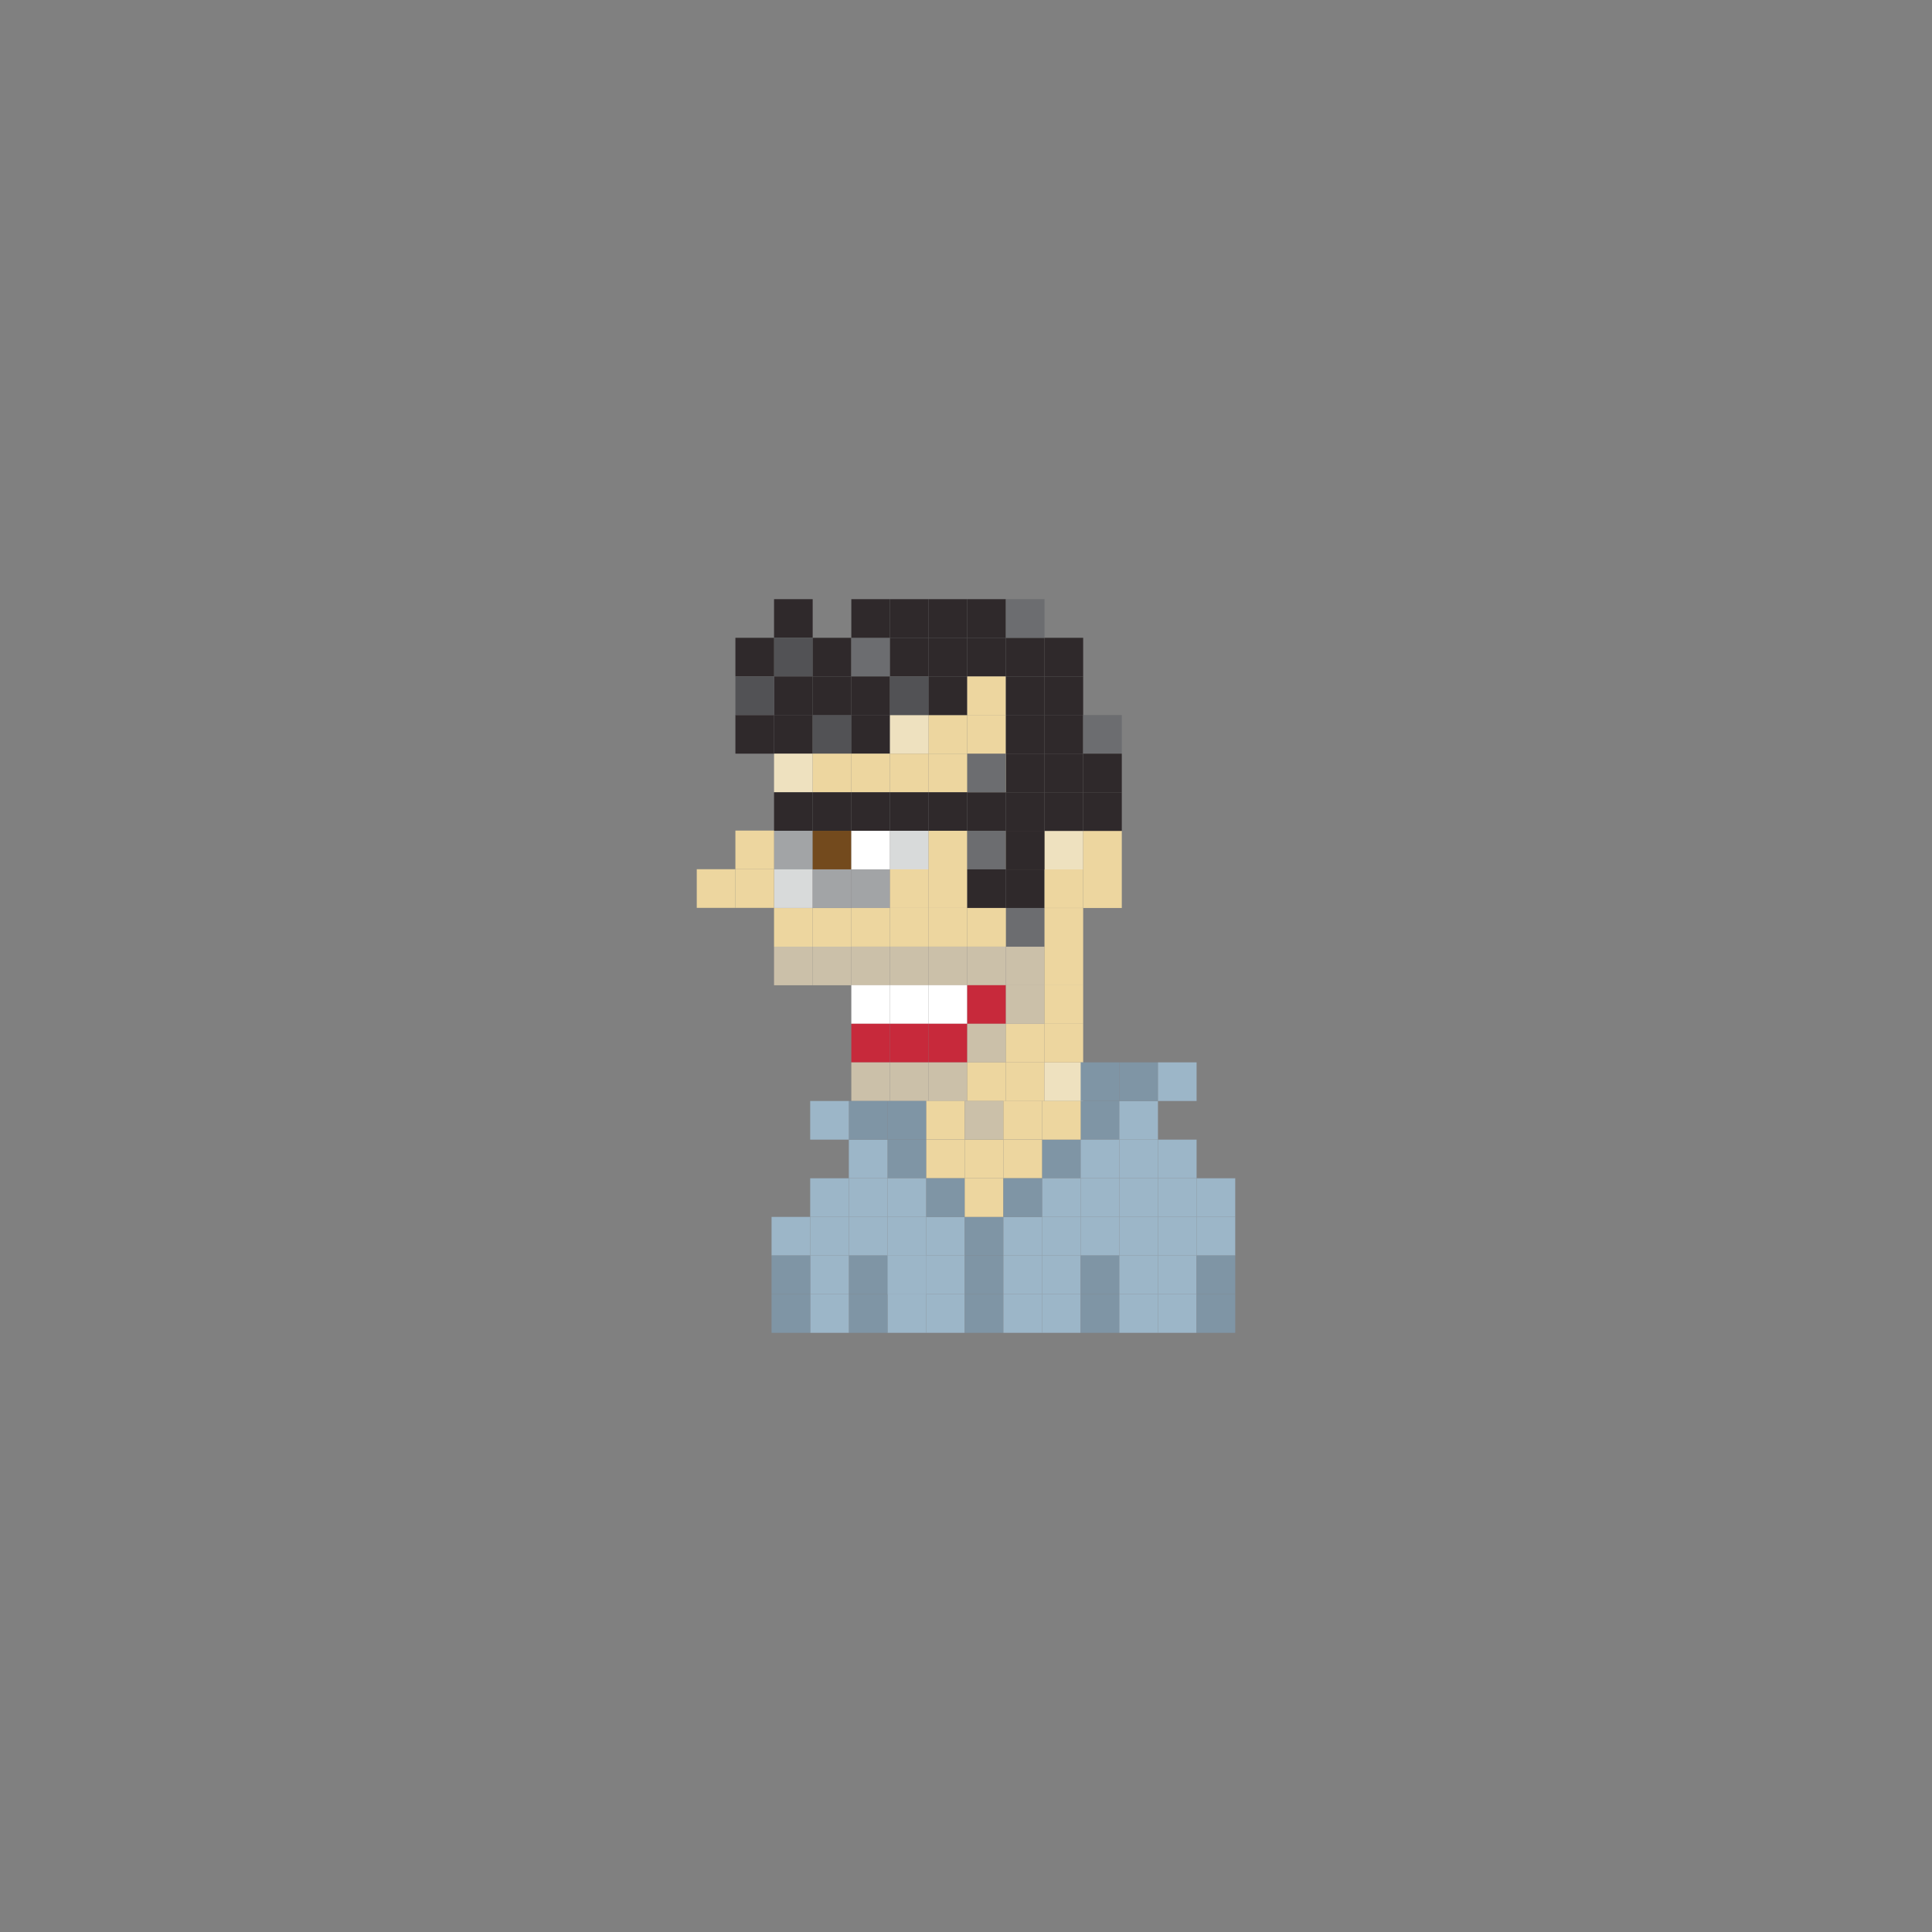 <?xml version="1.0" encoding="utf-8"?>
<!-- Generator: Adobe Illustrator 16.0.0, SVG Export Plug-In . SVG Version: 6.00 Build 0)  -->
<!DOCTYPE svg PUBLIC "-//W3C//DTD SVG 1.1//EN" "http://www.w3.org/Graphics/SVG/1.1/DTD/svg11.dtd">
<svg version="1.1" id="Layer_1" xmlns="http://www.w3.org/2000/svg" xmlns:xlink="http://www.w3.org/1999/xlink" x="0px" y="0px"
	 width="300px" height="300px" viewBox="0 0 300 300" enable-background="new 0 0 300 300" xml:space="preserve">
<rect x="0" y="0" width="300" height="300" fill="#808080" stroke="none"/>
<g>
	<rect x="120.193" y="93.039" fill="#2F292B" width="6" height="6"/>
	<rect x="120.193" y="99.039" fill="#525255" width="6" height="6"/>
	<rect x="126.193" y="99.039" fill="#2F292B" width="6" height="6"/>
	<rect x="132.193" y="99.039" fill="#6C6D70" width="6" height="6"/>
	<rect x="138.193" y="99.039" fill="#2F292B" width="6" height="6"/>
	<rect x="144.193" y="99.039" fill="#2F292B" width="6" height="6"/>
	<rect x="150.193" y="99.039" fill="#2F292B" width="6" height="6"/>
	<rect x="120.193" y="111.027" fill="#2F292B" width="6" height="6"/>
	<rect x="126.193" y="111.027" fill="#525255" width="6" height="6"/>
	<rect x="132.193" y="111.027" fill="#2F292B" width="6" height="6"/>
	<rect x="138.193" y="111.027" fill="#EEE1BF" width="6" height="6"/>
	<rect x="144.193" y="111.027" fill="#EDD69F" width="6" height="6"/>
	<rect x="150.193" y="111.027" fill="#EDD69F" width="6" height="6"/>
	<rect x="120.193" y="117.027" fill="#EEE1BF" width="6" height="6"/>
	<rect x="126.193" y="117.027" fill="#EDD69F" width="6" height="6"/>
	<rect x="132.193" y="117.027" fill="#EDD69F" width="6" height="6"/>
	<rect x="138.193" y="117.027" fill="#EDD69F" width="6" height="6"/>
	<rect x="144.193" y="117.027" fill="#EDD69F" width="6" height="6"/>
	<rect x="150.193" y="117.027" fill="#EDD69F" width="6" height="6"/>
	<rect x="120.193" y="123.027" fill="#2F292B" width="6" height="6"/>
	<rect x="126.193" y="123.027" fill="#2F292B" width="6" height="6"/>
	<rect x="120.193" y="129.004" fill="#A2A4A6" width="6" height="6"/>
	<rect x="126.193" y="129.004" fill="#734A1D" width="6" height="6"/>
	<rect x="120.193" y="134.992" fill="#D8DADA" width="6" height="6"/>
	<rect x="126.193" y="134.992" fill="#A2A4A6" width="6" height="6"/>
	<rect x="120.193" y="141.004" fill="#EDD69F" width="6" height="6"/>
	<rect x="126.193" y="141.004" fill="#EDD69F" width="6" height="6"/>
	<rect x="120.193" y="146.992" fill="#CBC0A9" width="6" height="6"/>
	<rect x="126.193" y="146.992" fill="#CBC0A9" width="6" height="6"/>
	<rect x="138.193" y="146.992" fill="#CBC0A9" width="6" height="6"/>
	<rect x="132.193" y="146.992" fill="#CBC0A9" width="6" height="6"/>
	<rect x="144.193" y="146.992" fill="#CBC0A9" width="6" height="6"/>
	<rect x="156.193" y="146.992" fill="#CBC0A9" width="6" height="6"/>
	<rect x="150.193" y="146.992" fill="#CBC0A9" width="6" height="6"/>
	<rect x="138.193" y="152.98" fill="#FFFFFF" width="6" height="6"/>
	<rect x="132.193" y="152.98" fill="#FFFFFF" width="6" height="6"/>
	<rect x="144.193" y="152.98" fill="#FFFFFF" width="6" height="6"/>
	<rect x="150.193" y="152.98" fill="#C7293B" width="6" height="6"/>
	<rect x="138.193" y="158.969" fill="#C7293B" width="6" height="6"/>
	<rect x="132.193" y="158.969" fill="#C7293B" width="6" height="6"/>
	<rect x="144.193" y="158.969" fill="#C7293B" width="6" height="6"/>
	<rect x="150.193" y="158.969" fill="#CBC0A9" width="6" height="6"/>
	<rect x="138.193" y="164.969" fill="#CBC0A9" width="6" height="6"/>
	<rect x="132.193" y="164.969" fill="#CBC0A9" width="6" height="6"/>
	<rect x="144.193" y="164.969" fill="#CBC0A9" width="6" height="6"/>
	<rect x="150.193" y="164.969" fill="#EDD69F" width="6" height="6"/>
	<rect x="156.193" y="164.969" fill="#EDD69F" width="6" height="6"/>
	<rect x="162.193" y="164.969" fill="#EEE1BF" width="6" height="6"/>
	<rect x="162.193" y="146.992" fill="#EDD69F" width="6" height="6"/>
	<rect x="156.193" y="141.004" fill="#6C6D70" width="6" height="6"/>
	<rect x="162.193" y="141.004" fill="#EDD69F" width="6" height="6"/>
	<rect x="156.193" y="158.969" fill="#EDD69F" width="6" height="6"/>
	<rect x="162.193" y="158.969" fill="#EDD69F" width="6" height="6"/>
	<rect x="156.193" y="152.98" fill="#CBC0A9" width="6" height="6"/>
	<rect x="162.193" y="152.98" fill="#EDD69F" width="6" height="6"/>
	<rect x="156.193" y="134.992" fill="#2F292B" width="6" height="6"/>
	<rect x="162.193" y="134.992" fill="#EDD69F" width="6" height="6"/>
	<rect x="156.193" y="129.004" fill="#EDD69F" width="6" height="6"/>
	<rect x="162.193" y="129.004" fill="#EEE1BF" width="6" height="6"/>
	<rect x="168.193" y="134.992" fill="#EDD69F" width="6" height="6"/>
	<rect x="168.193" y="129.004" fill="#EDD69F" width="6" height="6"/>
	<rect x="132.193" y="123.027" fill="#2F292B" width="6" height="6"/>
	<rect x="138.193" y="123.027" fill="#2F292B" width="6" height="6"/>
	<rect x="144.193" y="123.027" fill="#2F292B" width="6" height="6"/>
	<rect x="150.193" y="123.027" fill="#2F292B" width="6" height="6"/>
	<rect x="132.193" y="129.004" fill="#FFFFFF" width="6" height="6"/>
	<rect x="138.193" y="129.004" fill="#D8DADA" width="6" height="6"/>
	<rect x="144.193" y="129.004" fill="#EDD69F" width="6" height="6"/>
	<rect x="150.193" y="129.004" fill="#6C6D70" width="6" height="6"/>
	<rect x="132.193" y="134.992" fill="#A2A4A6" width="6" height="6"/>
	<rect x="138.193" y="134.992" fill="#EDD69F" width="6" height="6"/>
	<rect x="144.193" y="134.992" fill="#EDD69F" width="6" height="6"/>
	<rect x="150.193" y="134.992" fill="#2F292B" width="6" height="6"/>
	<rect x="132.193" y="140.992" fill="#EDD69F" width="6" height="6"/>
	<rect x="138.193" y="140.992" fill="#EDD69F" width="6" height="6"/>
	<rect x="144.193" y="140.992" fill="#EDD69F" width="6" height="6"/>
	<rect x="150.193" y="140.992" fill="#EDD69F" width="6" height="6"/>
	<rect x="156.193" y="111.027" fill="#2F292B" width="6" height="6"/>
	<rect x="162.193" y="111.027" fill="#2F292B" width="6" height="6"/>
	<rect x="120.193" y="105.039" fill="#2F292B" width="6" height="6"/>
	<rect x="114.193" y="99.039" fill="#2F292B" width="6" height="6"/>
	<rect x="114.193" y="111.027" fill="#2F292B" width="6" height="6"/>
	<rect x="114.193" y="105.039" fill="#525255" width="6" height="6"/>
	<rect x="126.193" y="105.039" fill="#2F292B" width="6" height="6"/>
	<rect x="132.193" y="105.039" fill="#2F292B" width="6" height="6"/>
	<rect x="138.193" y="105.039" fill="#525255" width="6" height="6"/>
	<rect x="144.193" y="105.039" fill="#2F292B" width="6" height="6"/>
	<rect x="150.193" y="105.039" fill="#EDD69F" width="6" height="6"/>
	<rect x="156.193" y="105.039" fill="#2F292B" width="6" height="6"/>
	<rect x="156.193" y="99.039" fill="#2F292B" width="6" height="6"/>
	<rect x="162.193" y="105.039" fill="#2F292B" width="6" height="6"/>
	<rect x="162.193" y="99.039" fill="#2F292B" width="6" height="6"/>
	<rect x="132.193" y="93.039" fill="#2F292B" width="6" height="6"/>
	<rect x="138.193" y="93.039" fill="#2F292B" width="6" height="6"/>
	<rect x="144.193" y="93.039" fill="#2F292B" width="6" height="6"/>
	<rect x="150.193" y="93.039" fill="#2F292B" width="6" height="6"/>
	<rect x="156.193" y="93.039" fill="#6C6D70" width="6" height="6"/>
	<rect x="156.193" y="117.027" fill="#2F292B" width="6" height="6"/>
	<rect x="150.193" y="117.027" fill="#6C6D70" width="6" height="6"/>
	<rect x="156.193" y="129.004" fill="#2F292B" width="6" height="6"/>
	<rect x="162.193" y="117.027" fill="#2F292B" width="6" height="6"/>
	<rect x="156.193" y="123.027" fill="#2F292B" width="6" height="6"/>
	<rect x="162.193" y="123.027" fill="#2F292B" width="6" height="6"/>
	<rect x="168.193" y="111.027" fill="#6C6D70" width="6" height="6"/>
	<rect x="168.193" y="117.027" fill="#2F292B" width="6" height="6"/>
	<rect x="168.193" y="123.027" fill="#2F292B" width="6" height="6"/>
	<rect x="114.193" y="134.973" fill="#EDD69F" width="6" height="6"/>
	<rect x="108.193" y="134.973" fill="#EDD69F" width="6" height="6"/>
	<rect x="114.193" y="128.973" fill="#EDD69F" width="6" height="6"/>
	<rect x="143.807" y="170.949" fill="#EDD69F" width="6" height="6"/>
	<rect x="149.807" y="170.949" fill="#CBC0A9" width="6" height="6"/>
	<rect x="155.807" y="170.949" fill="#EDD69F" width="6" height="6"/>
	<rect x="143.807" y="176.961" fill="#EDD69F" width="6" height="6"/>
	<rect x="149.807" y="176.961" fill="#EDD69F" width="6" height="6"/>
	<rect x="167.807" y="170.961" fill="#7F95A5" width="6" height="6"/>
	<rect x="167.807" y="164.961" fill="#7F95A5" width="6" height="6"/>
	<rect x="173.807" y="170.961" fill="#9CB6C8" width="6" height="6"/>
	<rect x="173.807" y="164.961" fill="#7F95A5" width="6" height="6"/>
	<rect x="179.807" y="164.961" fill="#9CB6C8" width="6" height="6"/>
	<rect x="161.807" y="176.961" fill="#7F95A5" width="6" height="6"/>
	<rect x="161.807" y="170.961" fill="#EDD69F" width="6" height="6"/>
	<rect x="155.807" y="176.961" fill="#EDD69F" width="6" height="6"/>
	<rect x="137.807" y="176.961" fill="#7F95A5" width="6" height="6"/>
	<rect x="131.807" y="176.961" fill="#9CB6C8" width="6" height="6"/>
	<rect x="131.807" y="170.961" fill="#7F95A5" width="6" height="6"/>
	<rect x="137.807" y="170.961" fill="#7F95A5" width="6" height="6"/>
	<rect x="125.807" y="170.961" fill="#9CB6C8" width="6" height="6"/>
	<rect x="167.807" y="176.961" fill="#9CB6C8" width="6" height="6"/>
	<rect x="173.807" y="176.961" fill="#9CB6C8" width="6" height="6"/>
	<rect x="179.807" y="176.961" fill="#9CB6C8" width="6" height="6"/>
	<rect x="143.807" y="188.961" fill="#9CB6C8" width="6" height="6"/>
	<rect x="149.807" y="188.961" fill="#7F95A5" width="6" height="6"/>
	<rect x="161.807" y="188.961" fill="#9CB6C8" width="6" height="6"/>
	<rect x="155.807" y="188.961" fill="#9CB6C8" width="6" height="6"/>
	<rect x="137.807" y="188.961" fill="#9CB6C8" width="6" height="6"/>
	<rect x="137.807" y="194.961" fill="#9CB6C8" width="6" height="6"/>
	<rect x="131.807" y="188.961" fill="#9CB6C8" width="6" height="6"/>
	<rect x="125.807" y="188.961" fill="#9CB6C8" width="6" height="6"/>
	<rect x="167.807" y="188.961" fill="#9CB6C8" width="6" height="6"/>
	<rect x="173.807" y="188.961" fill="#9CB6C8" width="6" height="6"/>
	<rect x="179.807" y="188.961" fill="#9CB6C8" width="6" height="6"/>
	<rect x="185.807" y="188.961" fill="#9CB6C8" width="6" height="6"/>
	<rect x="143.807" y="200.961" fill="#9CB6C8" width="6" height="6"/>
	<rect x="149.807" y="200.961" fill="#7F95A5" width="6" height="6"/>
	<rect x="161.807" y="200.961" fill="#9CB6C8" width="6" height="6"/>
	<rect x="155.807" y="200.961" fill="#9CB6C8" width="6" height="6"/>
	<rect x="137.807" y="200.961" fill="#9CB6C8" width="6" height="6"/>
	<rect x="131.807" y="200.961" fill="#7F95A5" width="6" height="6"/>
	<rect x="125.807" y="200.961" fill="#9CB6C8" width="6" height="6"/>
	<rect x="167.807" y="200.961" fill="#7F95A5" width="6" height="6"/>
	<rect x="173.807" y="200.961" fill="#9CB6C8" width="6" height="6"/>
	<rect x="179.807" y="200.961" fill="#9CB6C8" width="6" height="6"/>
	<rect x="185.807" y="200.961" fill="#7F95A5" width="6" height="6"/>
	<rect x="143.807" y="182.961" fill="#7F95A5" width="6" height="6"/>
	<rect x="149.807" y="182.961" fill="#EDD69F" width="6" height="6"/>
	<rect x="161.807" y="182.961" fill="#9CB6C8" width="6" height="6"/>
	<rect x="155.807" y="182.961" fill="#7F95A5" width="6" height="6"/>
	<rect x="137.807" y="182.961" fill="#9CB6C8" width="6" height="6"/>
	<rect x="131.807" y="182.961" fill="#9CB6C8" width="6" height="6"/>
	<rect x="125.807" y="182.961" fill="#9CB6C8" width="6" height="6"/>
	<rect x="167.807" y="182.961" fill="#9CB6C8" width="6" height="6"/>
	<rect x="173.807" y="182.961" fill="#9CB6C8" width="6" height="6"/>
	<rect x="179.807" y="182.961" fill="#9CB6C8" width="6" height="6"/>
	<rect x="185.807" y="182.961" fill="#9CB6C8" width="6" height="6"/>
	<rect x="143.807" y="194.961" fill="#9CB6C8" width="6" height="6"/>
	<rect x="149.807" y="194.961" fill="#7F95A5" width="6" height="6"/>
	<rect x="161.807" y="194.961" fill="#9CB6C8" width="6" height="6"/>
	<rect x="155.807" y="194.961" fill="#9CB6C8" width="6" height="6"/>
	<rect x="137.807" y="194.961" fill="#9CB6C8" width="6" height="6"/>
	<rect x="131.807" y="194.961" fill="#7F95A5" width="6" height="6"/>
	<rect x="125.807" y="194.961" fill="#9CB6C8" width="6" height="6"/>
	<rect x="119.807" y="188.961" fill="#9CB6C8" width="6" height="6"/>
	<rect x="119.807" y="200.961" fill="#7F95A5" width="6" height="6"/>
	<rect x="119.807" y="194.961" fill="#7F95A5" width="6" height="6"/>
	<rect x="167.807" y="194.961" fill="#7F95A5" width="6" height="6"/>
	<rect x="173.807" y="194.961" fill="#9CB6C8" width="6" height="6"/>
	<rect x="179.807" y="194.961" fill="#9CB6C8" width="6" height="6"/>
	<rect x="185.807" y="194.961" fill="#7F95A5" width="6" height="6"/>
</g>
</svg>
